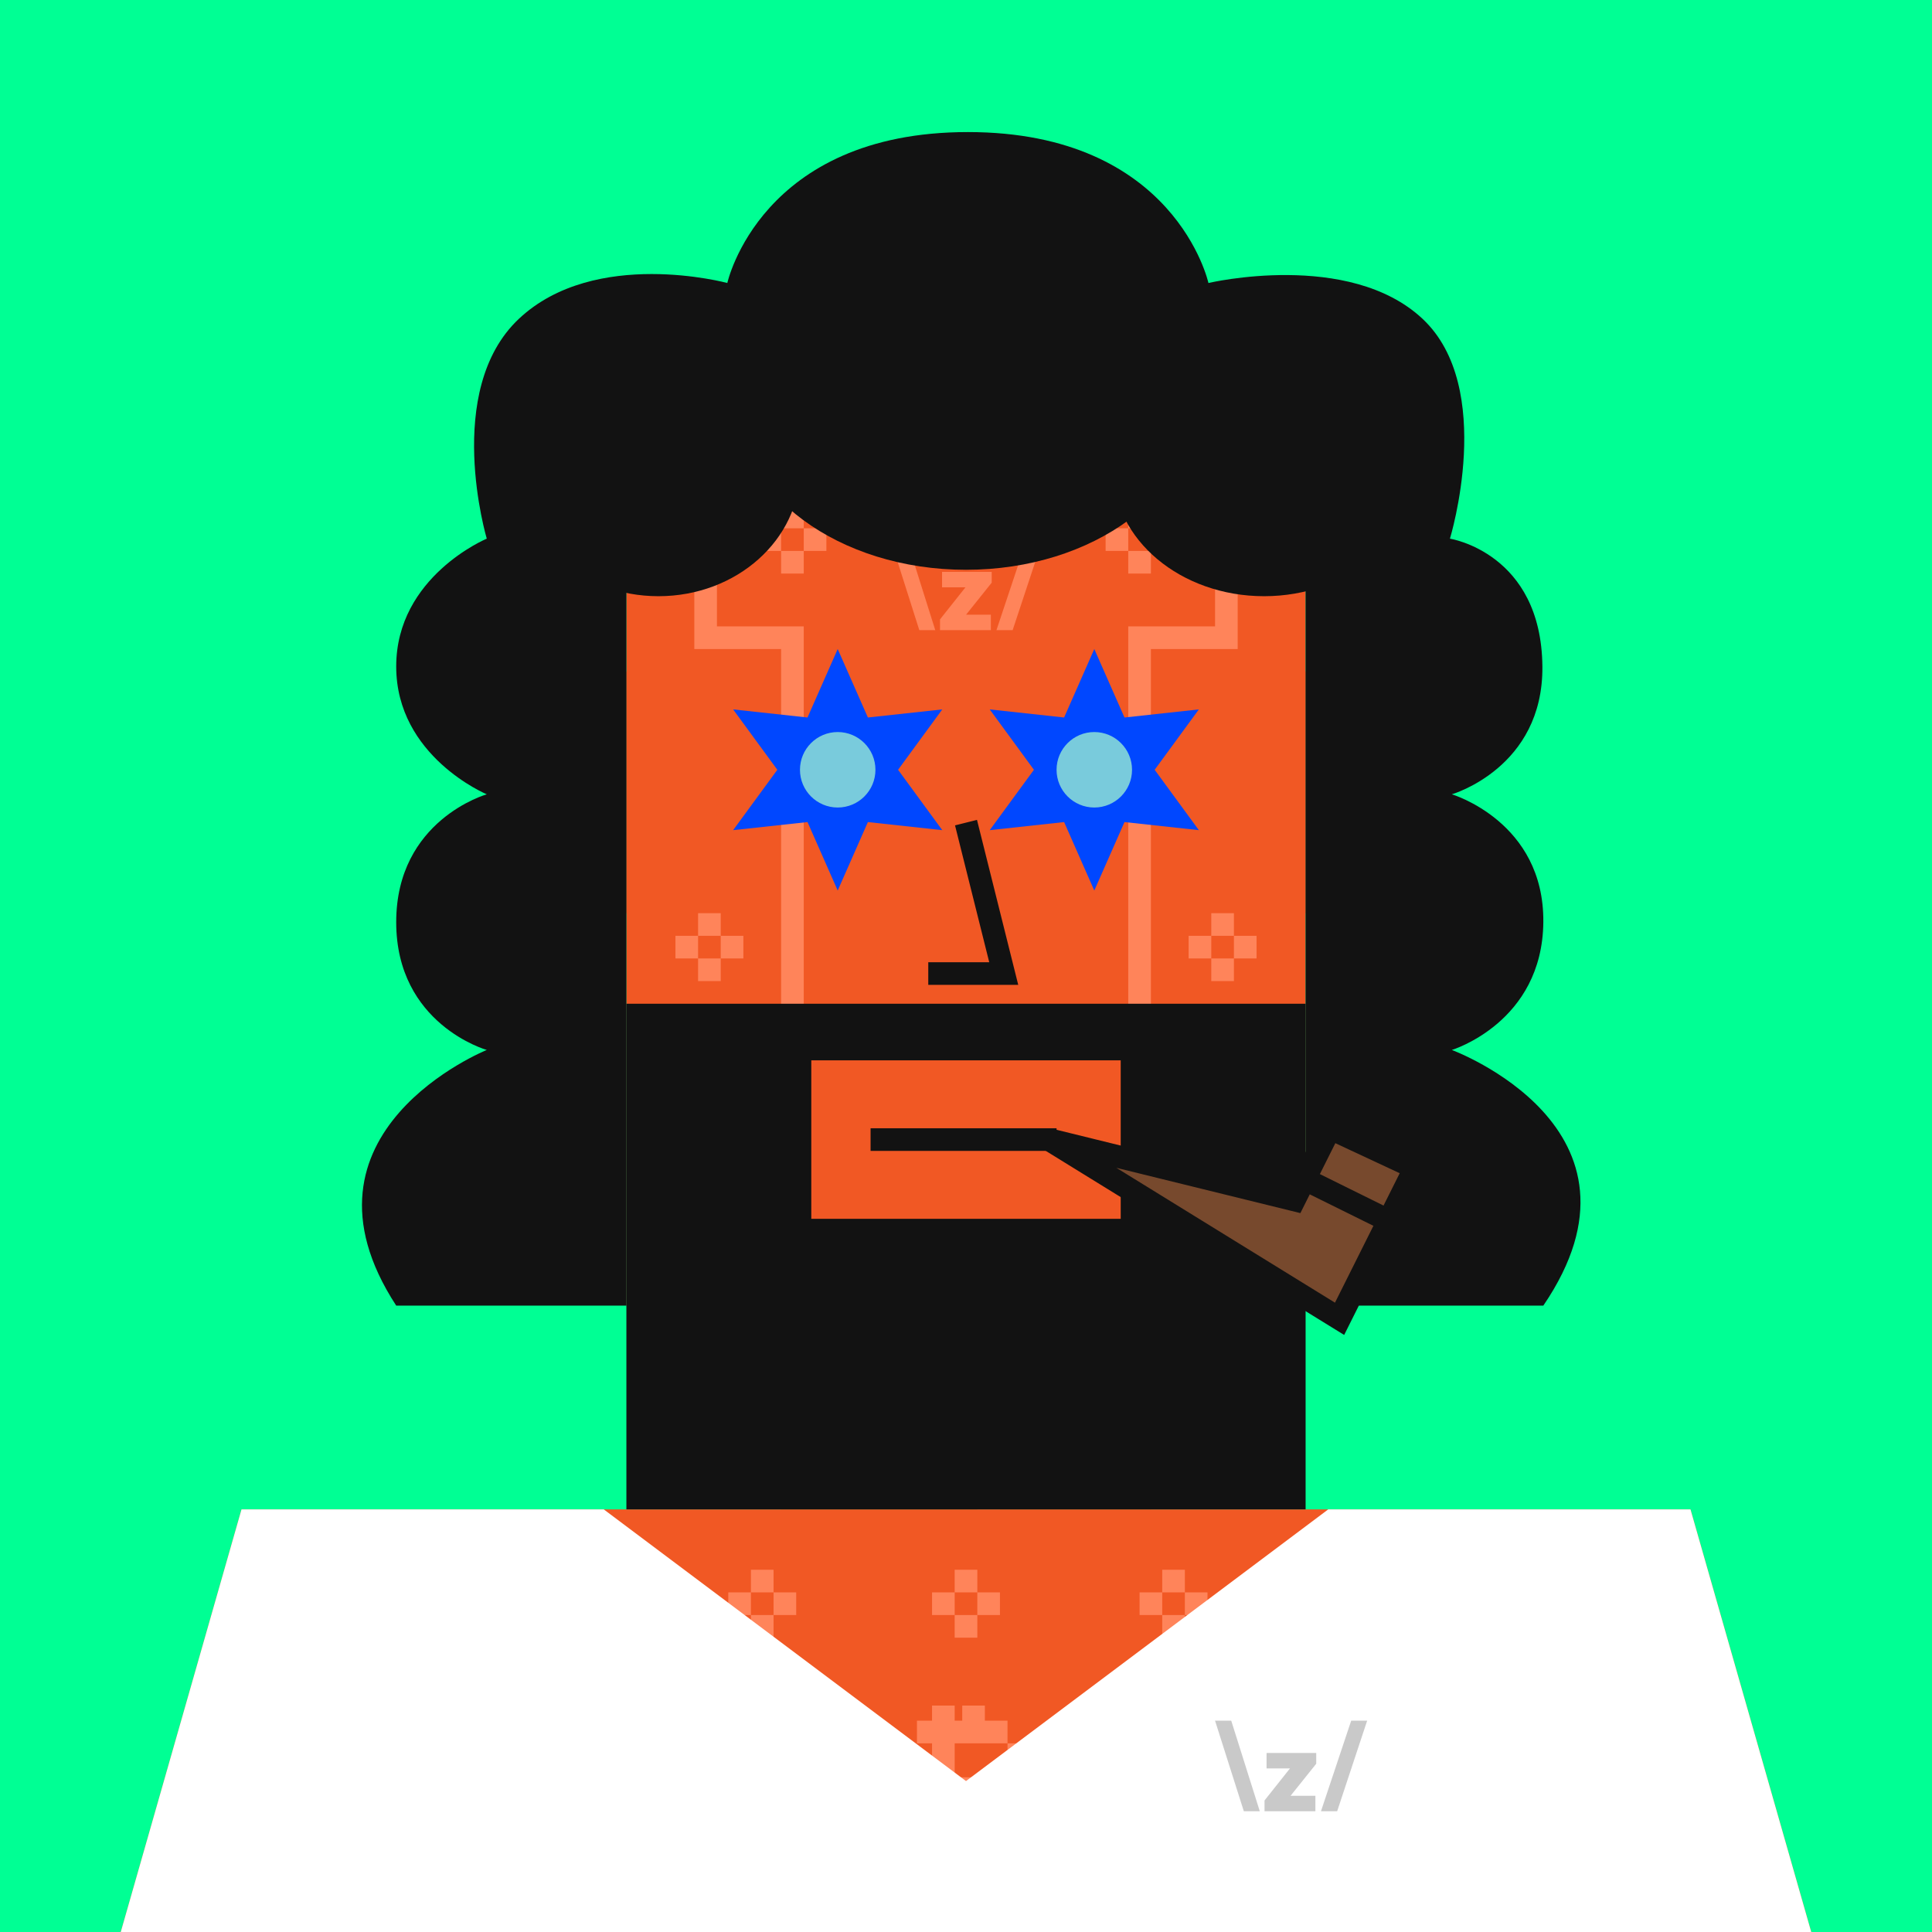 <svg xmlns="http://www.w3.org/2000/svg" width="512" height="512" fill="none"><rect width="512" height="512" fill="#00FF94 "/><g skin='4'><path fill="#E24713" d="M134 178h32v64h-20l-12-64ZM378 178h-32v64h20l12-64ZM207 346h98v54h-98z"/><path fill="#F15824" d="M64 400h384l32 112H32l32-112ZM166 106h180v240H166z"/><path fill="#FF845A" d="m236 143 7.629 24h4.228l-7.565-24H236Zm36.078 0-8.01 24h4.292l7.947-24h-4.229Zm-22.425 12.652h6.2l-6.74 8.487V167h13.478v-4.101h-6.573l6.796-8.487v-2.861h-13.161v4.101Z"/><path stroke="#FF845A" stroke-width="6" d="M346 126h-21v43h-23v177M244 109h24v15l-12 13-12-13v-15ZM166 126h21v43h23v177"/><path fill="#FF845A" d="M299 134h6v6h-6zM293 140h6v6h-6zM305 140h6v6h-6zM299 146h6v6h-6zM321 276h6v6h-6zM315 282h6v6h-6zM327 282h6v6h-6zM321 288h6v6h-6zM185 276h6v6h-6zM179 282h6v6h-6zM191 282h6v6h-6zM185 288h6v6h-6zM321 242h6v6h-6zM315 248h6v6h-6zM327 248h6v6h-6zM321 254h6v6h-6zM185 242h6v6h-6zM179 248h6v6h-6zM191 248h6v6h-6zM185 254h6v6h-6zM253 416h6v6h-6zM247 422h6v6h-6zM259 422h6v6h-6zM253 428h6v6h-6zM66 478h6v6h-6zM60 484h6v6h-6zM72 484h6v6h-6zM66 490h6v6h-6zM199 416h6v6h-6zM193 422h6v6h-6zM205 422h6v6h-6zM199 428h6v6h-6zM199 447h6v6h-6zM193 453h6v6h-6zM205 453h6v6h-6zM199 459h6v6h-6zM308 416h6v6h-6zM302 422h6v6h-6zM314 422h6v6h-6zM308 428h6v6h-6zM308 447h6v6h-6zM302 453h6v6h-6zM314 453h6v6h-6zM308 459h6v6h-6zM440 478h6v6h-6zM434 484h6v6h-6zM446 484h6v6h-6zM440 490h6v6h-6zM308 478h6v6h-6zM302 484h6v6h-6zM314 484h106v6.057H314zM308 490h6v6h-6zM199 478h6v6h-6zM92 484h107v6H92zM205 484h6v6h-6zM199 490h6v6h-6zM321 310h6v6h-6zM315 316h6v6h-6zM327 316h6v6h-6zM321 322h6v24h-6zM185 310h6v6h-6zM179 316h6v6h-6zM191 316h6v6h-6zM185 322h6v24h-6zM207 134h6v6h-6zM201 140h6v6h-6zM213 140h6v6h-6zM207 146h6v6h-6z"/><path stroke="#FF845A" stroke-width="6" d="M235 373v-10h15v-17m-15 27v11h12v-11h-12ZM277 374v10h-15v16m15-26v-11h-12v11h12ZM384 428l10-4 6 5 6-5 10 4v10l-16 14-16-14v-10ZM250 452v44M258 452v4M258 492v4M270 462v9M270 477v9M243 459h24M250 474h17M243 489h24"/><path fill="#FF845A" d="M124 431h6v6h-6zM118 437h6v6h-6zM104 437h6v6h-6zM130 437h6v6h-6zM124 443h6v6h-6z"/><path stroke="#FF845A" stroke-width="6" d="M96 424h48v32H96z"/></g><g hair='60'><path fill="#121212" d="M165.999 106v240h-61c-30-46 24-67.75 24-67.75s-24-6.75-24-33.875 24-33.875 24-33.875-24-10-24-33.875 24-33.875 24-33.875-11.691-39.25 8.501-58.25 55.249-9.5 55.249-9.5 8.75-40 63.75-40 63.75 40 63.75 40S357.5 66.215 377 84.5s7.249 58.25 7.249 58.25 24.22 3.75 24.5 33.875c.25 26.875-24 33.875-24 33.875s24.5 7.25 24.25 33.875-24.25 33.875-24.25 33.875S441 299 408.999 346h-63V106h-180Z"/><ellipse cx="174.5" cy="124.5" fill="#121212" rx="37.5" ry="33.5"/><ellipse cx="256" cy="106" fill="#121212" rx="61" ry="45"/><ellipse cx="335" cy="124.5" fill="#121212" rx="40" ry="33.5"/></g><g dress='10'><path fill="#fff" d="M64 400h96l96 72 96-72h96l32 112H32l32-112Z"/><path fill="#C9C9C9" d="m322 456 7.629 24h4.228l-7.565-24H322Zm36.078 0-8.01 24h4.292l7.947-24h-4.229Zm-22.425 12.652h6.2l-6.74 8.487V480h13.478v-4.101h-6.573l6.796-8.487v-2.861h-13.161v4.101Z"/></g><g beard='6'><rect x="207" y="346" width="98" height="54" fill="#E24713"/><path fill-rule="evenodd" clip-rule="evenodd" d="M346 266H166V400H256.5H346V266ZM297 281H215V323H297V281Z" fill="#121212"/></g><g face='22'><path d="M230.711 302H280" stroke="#121212" stroke-width="6"/><rect width="20" height="20" x="212" y="194" fill="#121212" rx="10"><animate attributeName="rx" begin="1s" dur="2s" keyTimes="0;0.25;0.3;0.35;1" repeatCount="indefinite" values="10;10;1;10;10"/><animate attributeName="height" begin="1s" dur="2s" keyTimes="0;0.25;0.3;0.35;1" repeatCount="indefinite" values="20;20;2;20;20"/><animate attributeName="y" begin="1s" dur="2s" keyTimes="0;0.25;0.3;0.35;1" repeatCount="indefinite" values="194;194;203;194;194"/></rect><rect width="20" height="20" x="280" y="194" fill="#121212" rx="10"><animate attributeName="rx" begin="1s" dur="2s" keyTimes="0;0.25;0.3;0.35;1" repeatCount="indefinite" values="10;10;1;10;10"/><animate attributeName="height" begin="1s" dur="2s" keyTimes="0;0.25;0.3;0.35;1" repeatCount="indefinite" values="20;20;2;20;20"/><animate attributeName="y" begin="1s" dur="2s" keyTimes="0;0.25;0.3;0.35;1" repeatCount="indefinite" values="194;194;203;194;194"/></rect><path d="M206 197H238" stroke="#121212" stroke-width="6"/><path d="M274 197H306" stroke="#121212" stroke-width="6"/><path d="M343 318L278 302L355 349.5L368 323.5L375 309.5L352.5 299L345.75 312.5L343 318Z" fill="#77492D"/><path d="M368 323.5L375 309.5L352.5 299L345.75 312.5M368 323.5L355 349.5L278 302L343 318L345.75 312.5M368 323.5L345.75 312.5" stroke="#121212" stroke-width="6"/><path d="M256 218L266 258H246" stroke="#121212" stroke-width="6"/></g><g glass='7'><path fill="#0047FF" d="m222 172 8 18.144L249.713 188 238 204l11.713 16L230 217.856 222 236l-8-18.144L194.287 220 206 204l-11.713-16L214 190.144 222 172Z"/><circle cx="10" cy="10" r="10" fill="#79CBDC" transform="matrix(1 0 0 -1 212 214)"/><path fill="#0047FF" d="m290 172 8 18.144L317.713 188 306 204l11.713 16L298 217.856 290 236l-8-18.144L262.287 220 274 204l-11.713-16L282 190.144 290 172Z"/><circle cx="10" cy="10" r="10" fill="#79CBDC" transform="matrix(1 0 0 -1 280 214)"/></g></svg>